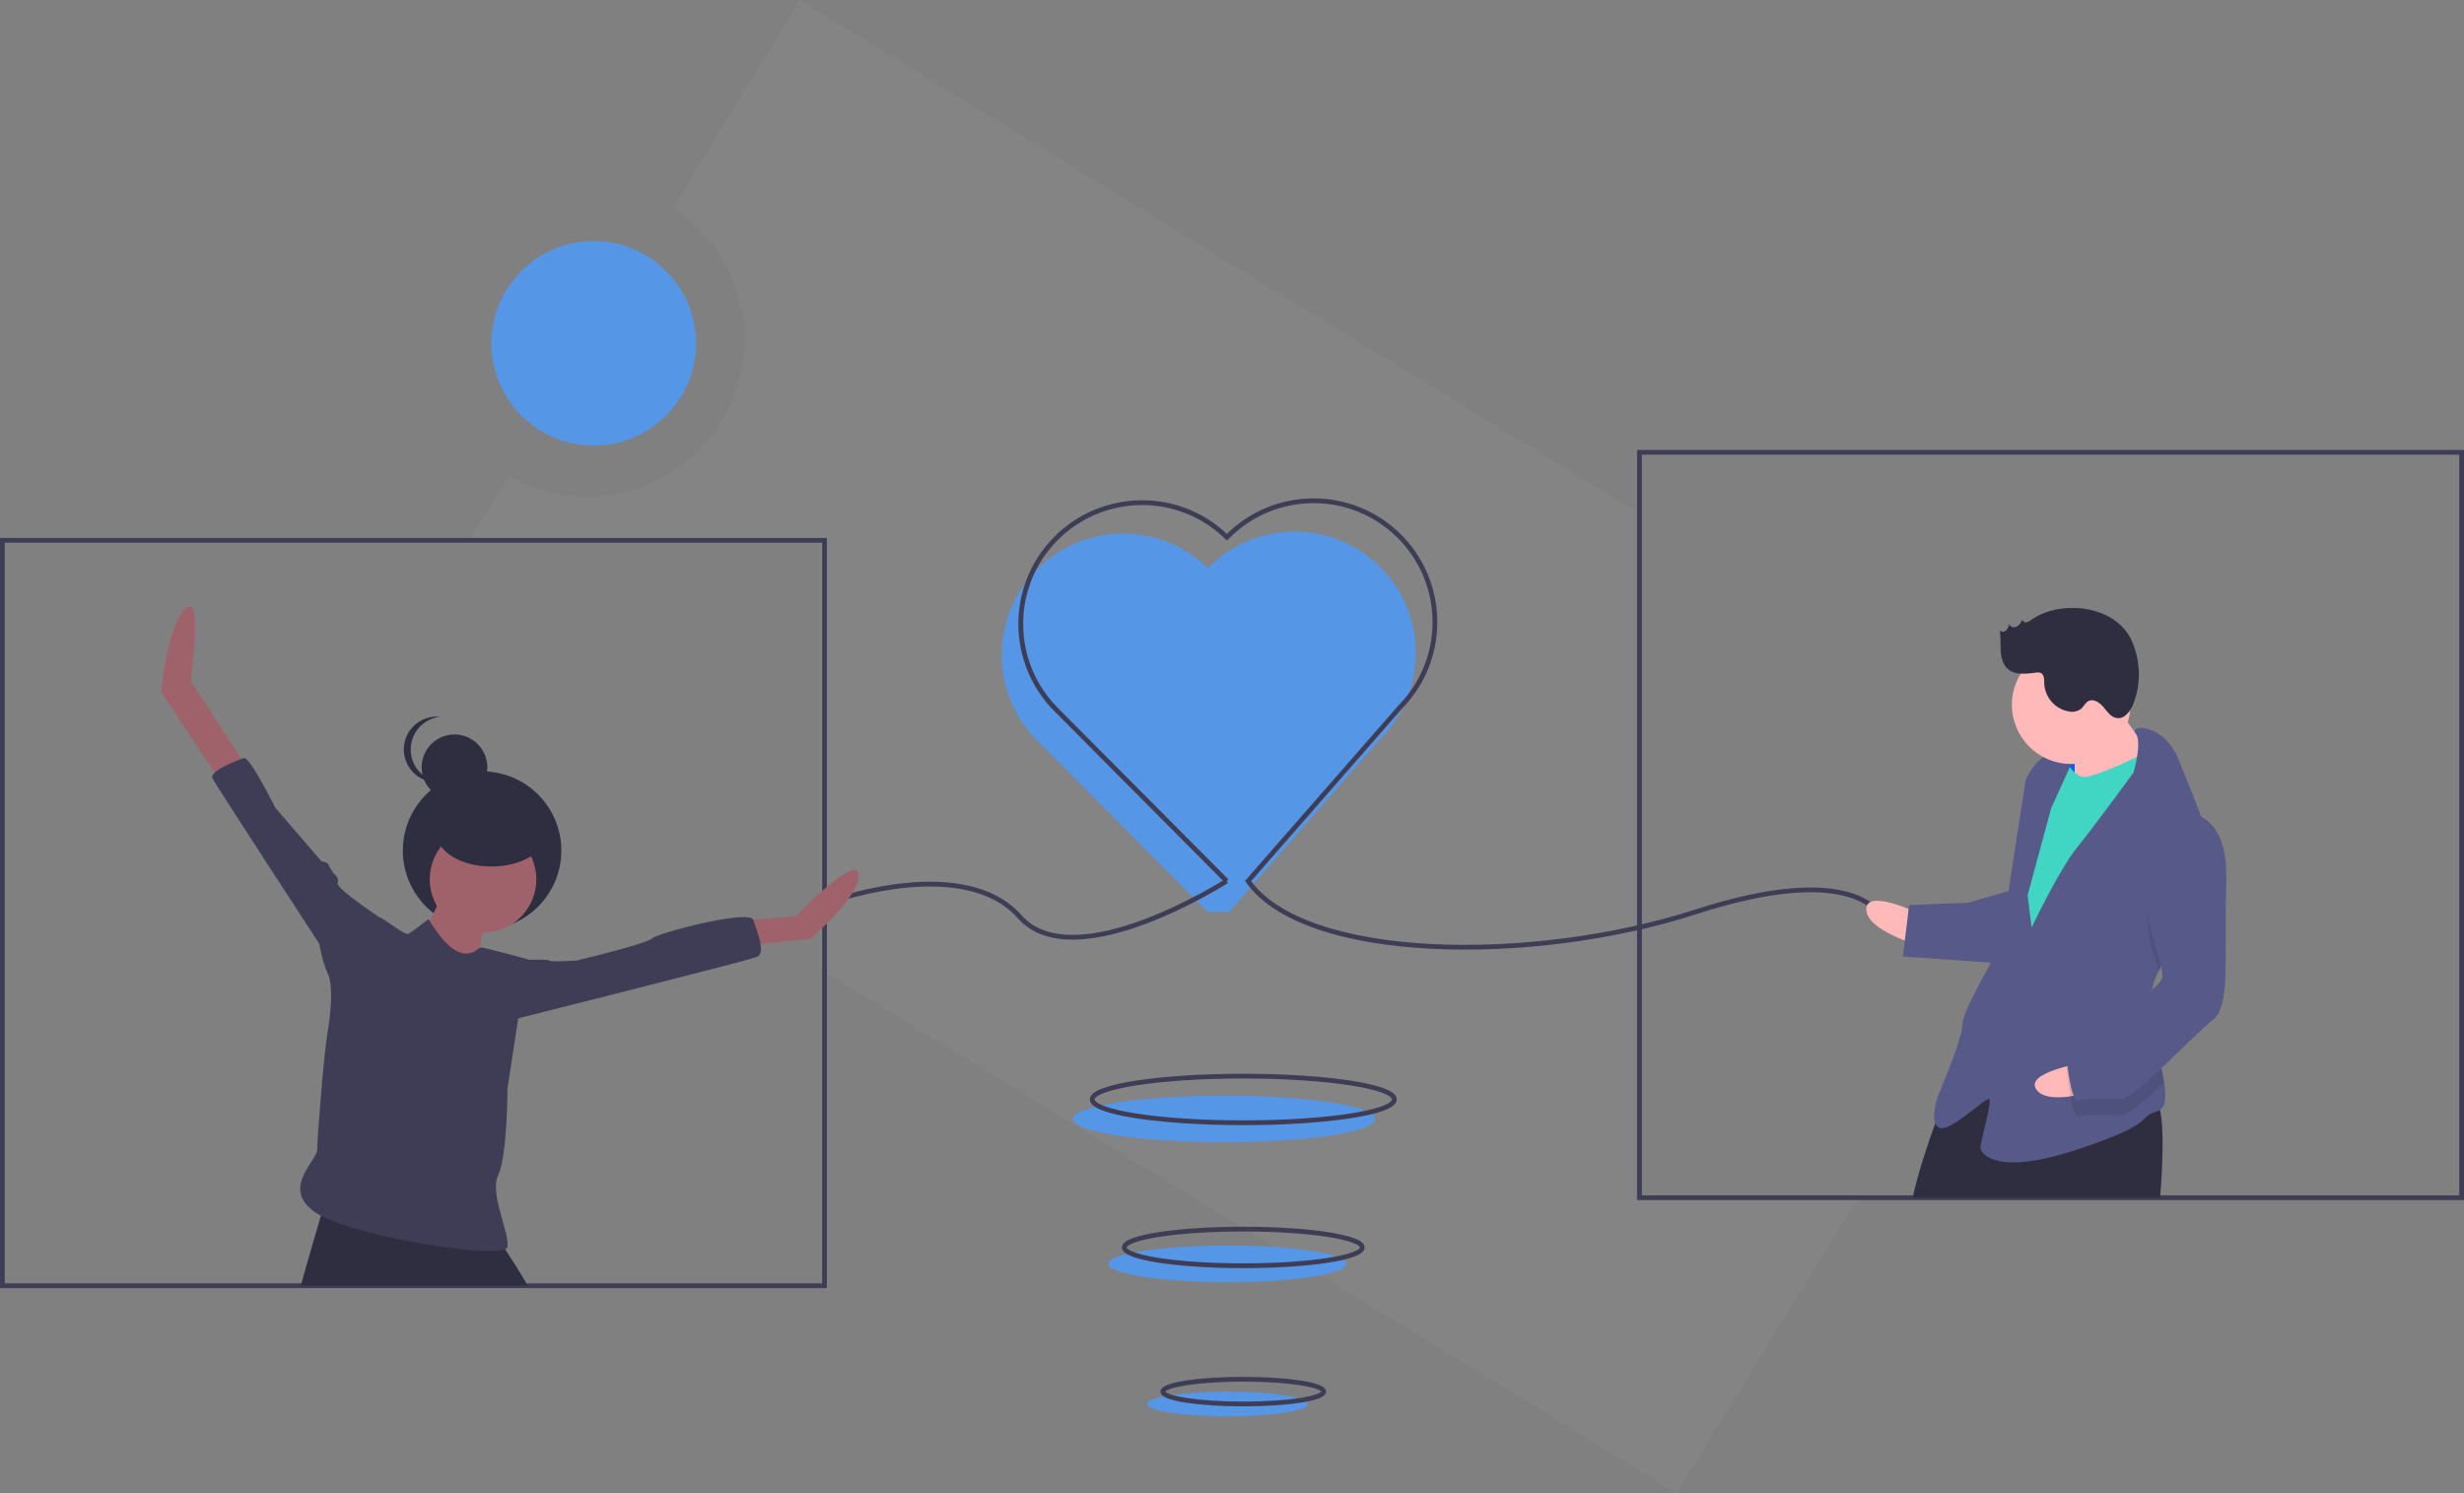 <?xml version="1.0" encoding="utf-8"?>
<!-- Generator: Adobe Illustrator 23.0.1, SVG Export Plug-In . SVG Version: 6.00 Build 0)  -->
<svg version="1.1" id="fbf61bc7-949a-4ad5-bdf9-42522344582c"
	 xmlns="http://www.w3.org/2000/svg" xmlns:xlink="http://www.w3.org/1999/xlink" x="0px" y="0px" viewBox="0 0 1035.5 627.6"
	 style="enable-background:new 0 0 1035.5 627.6;" xml:space="preserve">
<rect x="0" y="0" width="1035.5" height="627.6" fill="#808080" stroke="none"/>
<style type="text/css">
	.st0{opacity:4.000000e-02;fill:#F2F2F2;}
	.st1{fill:#5596E6;}
	.st2{fill:none;stroke:#3F3D56;stroke-width:2;stroke-miterlimit:10;}
	.st3{fill:#2F2E41;}
	.st4{fill:#9F616A;}
	.st5{fill:#3F3D56;}
	.st6{fill:#0062FF;}
	.st7{fill:#FFB9B9;}
	.st8{fill:#41D6C3;}
	.st9{fill:#575A89;}
	.st10{opacity:0.1;enable-background:new    ;}
</style>
<title>spread_love</title>
<path class="st0" d="M687,214.6L336.2,0l-53.4,87.3c30.6,19.9,39.2,60.7,19.4,91.3c-19.1,29.4-57.9,38.7-88.3,21.3l-17.3,28.3h147.9
	v179.1l360.3,220.4l75.4-123.3H687V214.6z"/>
<ellipse class="st1" cx="514.4" cy="470.3" rx="63.5" ry="9.8"/>
<path class="st1" d="M516.5,383.3l64-73.2c19.7-20.1,19.3-52.4-0.8-72.1s-52.4-19.3-72.1,0.8c-20.1-19.7-52.4-19.3-72.1,0.8
	s-19.3,52.4,0.8,72.1l71.2,71.6"/>
<rect x="1" y="227.1" class="st2" width="345.5" height="313.3"/>
<rect x="689" y="190.1" class="st2" width="345.5" height="313.3"/>
<circle class="st1" cx="249.5" cy="144.3" r="43"/>
<path class="st2" d="M351.5,378.3c0,0,54-19,77,7s87-15,87-15"/>
<path class="st2" d="M790.5,385.3c0,0-10-24-78-2s-164,21-188-13l64-73.2c19.7-20.1,19.3-52.4-0.8-72.1s-52.4-19.3-72.1,0.8
	c-20.1-19.7-52.4-19.3-72.1,0.8s-19.3,52.4,0.8,72.1l71.2,71.6"/>
<ellipse class="st2" cx="522.5" cy="462.1" rx="63.5" ry="9.8"/>
<ellipse class="st1" cx="515.8" cy="531.2" rx="50" ry="7.7"/>
<ellipse class="st1" cx="515.8" cy="590.1" rx="33.8" ry="5.2"/>
<ellipse class="st2" cx="522.5" cy="524.3" rx="50" ry="7.7"/>
<ellipse class="st2" cx="522.5" cy="584.9" rx="33.8" ry="5.2"/>
<circle class="st3" cx="202.6" cy="357.5" r="33.3"/>
<path class="st4" d="M186.7,374.3c0,0-10.8,24-13.9,24.8s25.5,14.7,25.5,14.7s5.4-29.4,7.7-30.9S186.7,374.3,186.7,374.3z"/>
<circle class="st4" cx="203" cy="369.6" r="22.4"/>
<path class="st3" d="M221.8,540.4h-95.4c3.2-11.6,6.6-23.1,8.5-29.5c1-3.2,1.6-5.1,1.6-5.1s71.9,15.5,73.5,16.3
	c0.9,0.9,1.6,1.9,2.3,3C214.5,528.4,218.1,534,221.8,540.4z"/>
<path class="st4" d="M103.2,321.7L80,286.1c0,0,5.7-37.3-2-30.4c-7.7,6.9-10.2,35.1-10.2,35.1l26.9,40.9L103.2,321.7z"/>
<path class="st4" d="M313.6,386.7l20.9-1.5c0,0,24.8-26.3,26.3-17.8s-20.1,27.1-20.1,27.1l-28.6,3.1L313.6,386.7z"/>
<path class="st5" d="M161.2,394.4v-7.7c0,0-20.1-13.2-19.3-15.5s-1.5-3.9-1.5-3.9s-2.3-3.1-2.3-3.9s-3.1-1.5-3.1-1.5l-19.3-22.4
	c0,0-10.8-21.7-13.2-20.9s-14.7,5.4-13.2,8.5s44.9,69.6,44.9,69.6s2.3,14.7,6.2,14.7S161.2,394.4,161.2,394.4z"/>
<path class="st5" d="M213,403.7c0,0,17-0.8,17.8,0s11.6,0,11.6,0s29.4-7,31.7-9.3s41-12.4,42.5-7.7s5.4,13.9,1.5,15.5
	S209.9,430,209.9,430L213,403.7z"/>
<circle class="st3" cx="191" cy="322.5" r="13.8"/>
<path class="st3" d="M172.6,315c0-7,5.3-13,12.3-13.7c-0.5,0-1-0.1-1.4-0.1c-7.6,0-13.8,6.2-13.8,13.8c0,7.6,6.2,13.8,13.8,13.8l0,0
	c0.5,0,1,0,1.4-0.1C177.9,328,172.6,322.1,172.6,315z"/>
<ellipse class="st3" cx="206.5" cy="350.4" rx="22.9" ry="13.8"/>
<path class="st5" d="M180.1,386.3c0,0-7,5.4-8.5,6.2s-10.8-7-12.4-7s-21.7,23.2-21.7,23.2s3.7,4.3,0,26.3
	c-1.4,8.2-4.2,43.5-4.2,48.2s-15.2,16-1.2,26.1c13.9,10.1,80.5,20.9,81.2,14.7c0.8-6.2-7.7-22.4-3.9-30.2s3.9-36.4,3.9-36.4
	l4.6-30.2l3.9-24c0,0-18.2-5-19.7-5S193.7,409.1,180.1,386.3z"/>
<rect x="861.8" y="312.7" transform="matrix(0.999 -3.875089e-02 3.875089e-02 0.999 -11.859 33.943)" class="st6" width="15.8" height="20.4"/>
<path class="st7" d="M805.9,383.7c0,0-21.9-10.5-21.6-1.4c0.4,9,22.1,15,22.1,15L805.9,383.7z"/>
<path class="st3" d="M907.8,503.4h-104c2.2-10.2,6.3-22.5,9.5-31.3c2.6-7,4.5-11.9,4.5-11.9c11.8-13.3,29-13.7,45-10.4
	c1.9,0.4,3.8,0.8,5.7,1.3c0.2,0,0.4,0.1,0.7,0.2c3.8,1,7.4,2.1,10.9,3.2c6,1.9,11.3,3.9,15.7,5.2c2.2,0.7,4.4,1.2,6.7,1.6
	c0.5,0.1,1,0.1,1.5,0.1c1.7-0.1,2.9,1.8,3.7,5C909.4,473.7,909,488.1,907.8,503.4z"/>
<path class="st7" d="M887.3,293.3c0,0,12.1,18.8,16.8,23.1s-8.5,13.9-8.5,13.9l-23.7,3.2c0,0,0.3-21.5-0.9-23.7
	S887.3,293.3,887.3,293.3z"/>
<path class="st8" d="M866.7,317.9c0,0,4.9,8.9,9.4,8.7S904,316.5,905,313s7.7,24.6,7.7,24.6l-57.2,100.7l-14-9.7l6.8-59.2l5.6-31.9
	L866.7,317.9z"/>
<path class="st9" d="M907.2,408.1c-2.4,4.6-3.6,9.7-3.5,14.9c0,0.2,0,0.5,0,0.7c0.5,10.5,4.4,22.6,5.8,31.4c1,6.3,0.7,10.9-3,12
	c-9,2.6,1.3,4.5-33.4,16s-40.7,1.6-40.8-0.7s4.9-19.4,3.7-20.5s-16.4,14.2-21,12.1s-0.5-13.6-0.5-13.6s10.4-24.2,10.2-29.8
	s15.7-32.3,15.7-32.3l10.9-70.6c0,0,4.2-9.2,9.8-10.6c3.5-0.7,7.2-0.1,10.3,1.9l-9.4,20.7l-9.9,36.6l1.7,13.5
	c0,0,11.5-24.2,19.1-33.6s23.7-31.5,23.7-31.5s3.8-12.7,0.9-16.5c-2.8-3.8,11.9-4.4,18.1,11.2c3.3,8.3,8.7,20.6,12.1,32.1
	c3,10.2,4.4,19.7,1.5,25.1C924.5,384.9,913,395.9,907.2,408.1z"/>
<path class="st10" d="M929,376.6c-4.6,8.3-16,19.2-21.9,31.4c-1.5-5.5-3.4-11.2-3.4-11.2s-7.1-38.2,14-48.1c3.5-0.3,7,0.6,9.8,2.7
	C930.6,361.7,932,371.2,929,376.6z"/>
<path class="st9" d="M845.1,374.2l-17.9,5.2l-24.9,1l-2.6,21.6l40.9,2.9C840.7,405,850.9,376.3,845.1,374.2z"/>
<path class="st7" d="M874.4,446.9c0,0-24,4-18.5,11.2s26.7-0.4,26.7-0.4L874.4,446.9z"/>
<path class="st10" d="M903.7,423.6c0.5,10.5,4.4,22.6,5.8,31.4c-7.6,7.2-14.9,13.6-17.6,13.7c-5.7,0.2-14.7-0.6-18.1,0.7
	s-5.3-20.2-5.3-20.2s2-6.9,10.9-10.6C885.4,436,896.9,429.2,903.7,423.6z"/>
<path class="st9" d="M917.5,342c0,0,19.1-3,18.1,28.7s2,52-5.7,58s-32.7,33-38.3,33.2s-14.7-0.6-18.1,0.7s-5.3-20.2-5.3-20.2
	s2-6.9,10.9-10.6s29.9-17,29.7-21.5s-5.3-20.2-5.3-20.2S896.4,351.8,917.5,342z"/>
<circle class="st7" cx="870.4" cy="296.2" r="24.9"/>
<path class="st3" d="M853.7,260.5c-0.6,0.5-1.3,0.9-2.1,1.1c-0.8,0.1-1.6-0.4-1.7-1.2c-0.4,1.2-1.3,2.3-2.4,3
	c-1.2,0.6-3,0.1-3.1-1.2c-0.2,1-0.6,1.9-1.3,2.7c-0.7,0.8-1.9,0.8-2.7,0.1c0.5,2.8,0.2,5.6,0.4,8.5s0.9,5.8,3,7.7
	c3.1,2.7,7.8,2,11.9,1.5c0.6-0.1,1.3-0.1,1.9,0.1c1.5,0.7,1.5,2.8,1.5,4.5c0.3,6,4.8,11,10.8,11.8c1.6,0.3,3.3-0.2,4.6-1.1
	c1.2-1,1.8-2.6,3.1-3.3c2.2-1.2,4.8,0.6,6.4,2.5s3.1,4.3,5.6,4.6c3.2,0.5,5.7-2.8,6.9-5.9c3.4-8.6,3.1-18.2-0.7-26.7
	C889,254.2,865.9,251.9,853.7,260.5z"/>
</svg>
